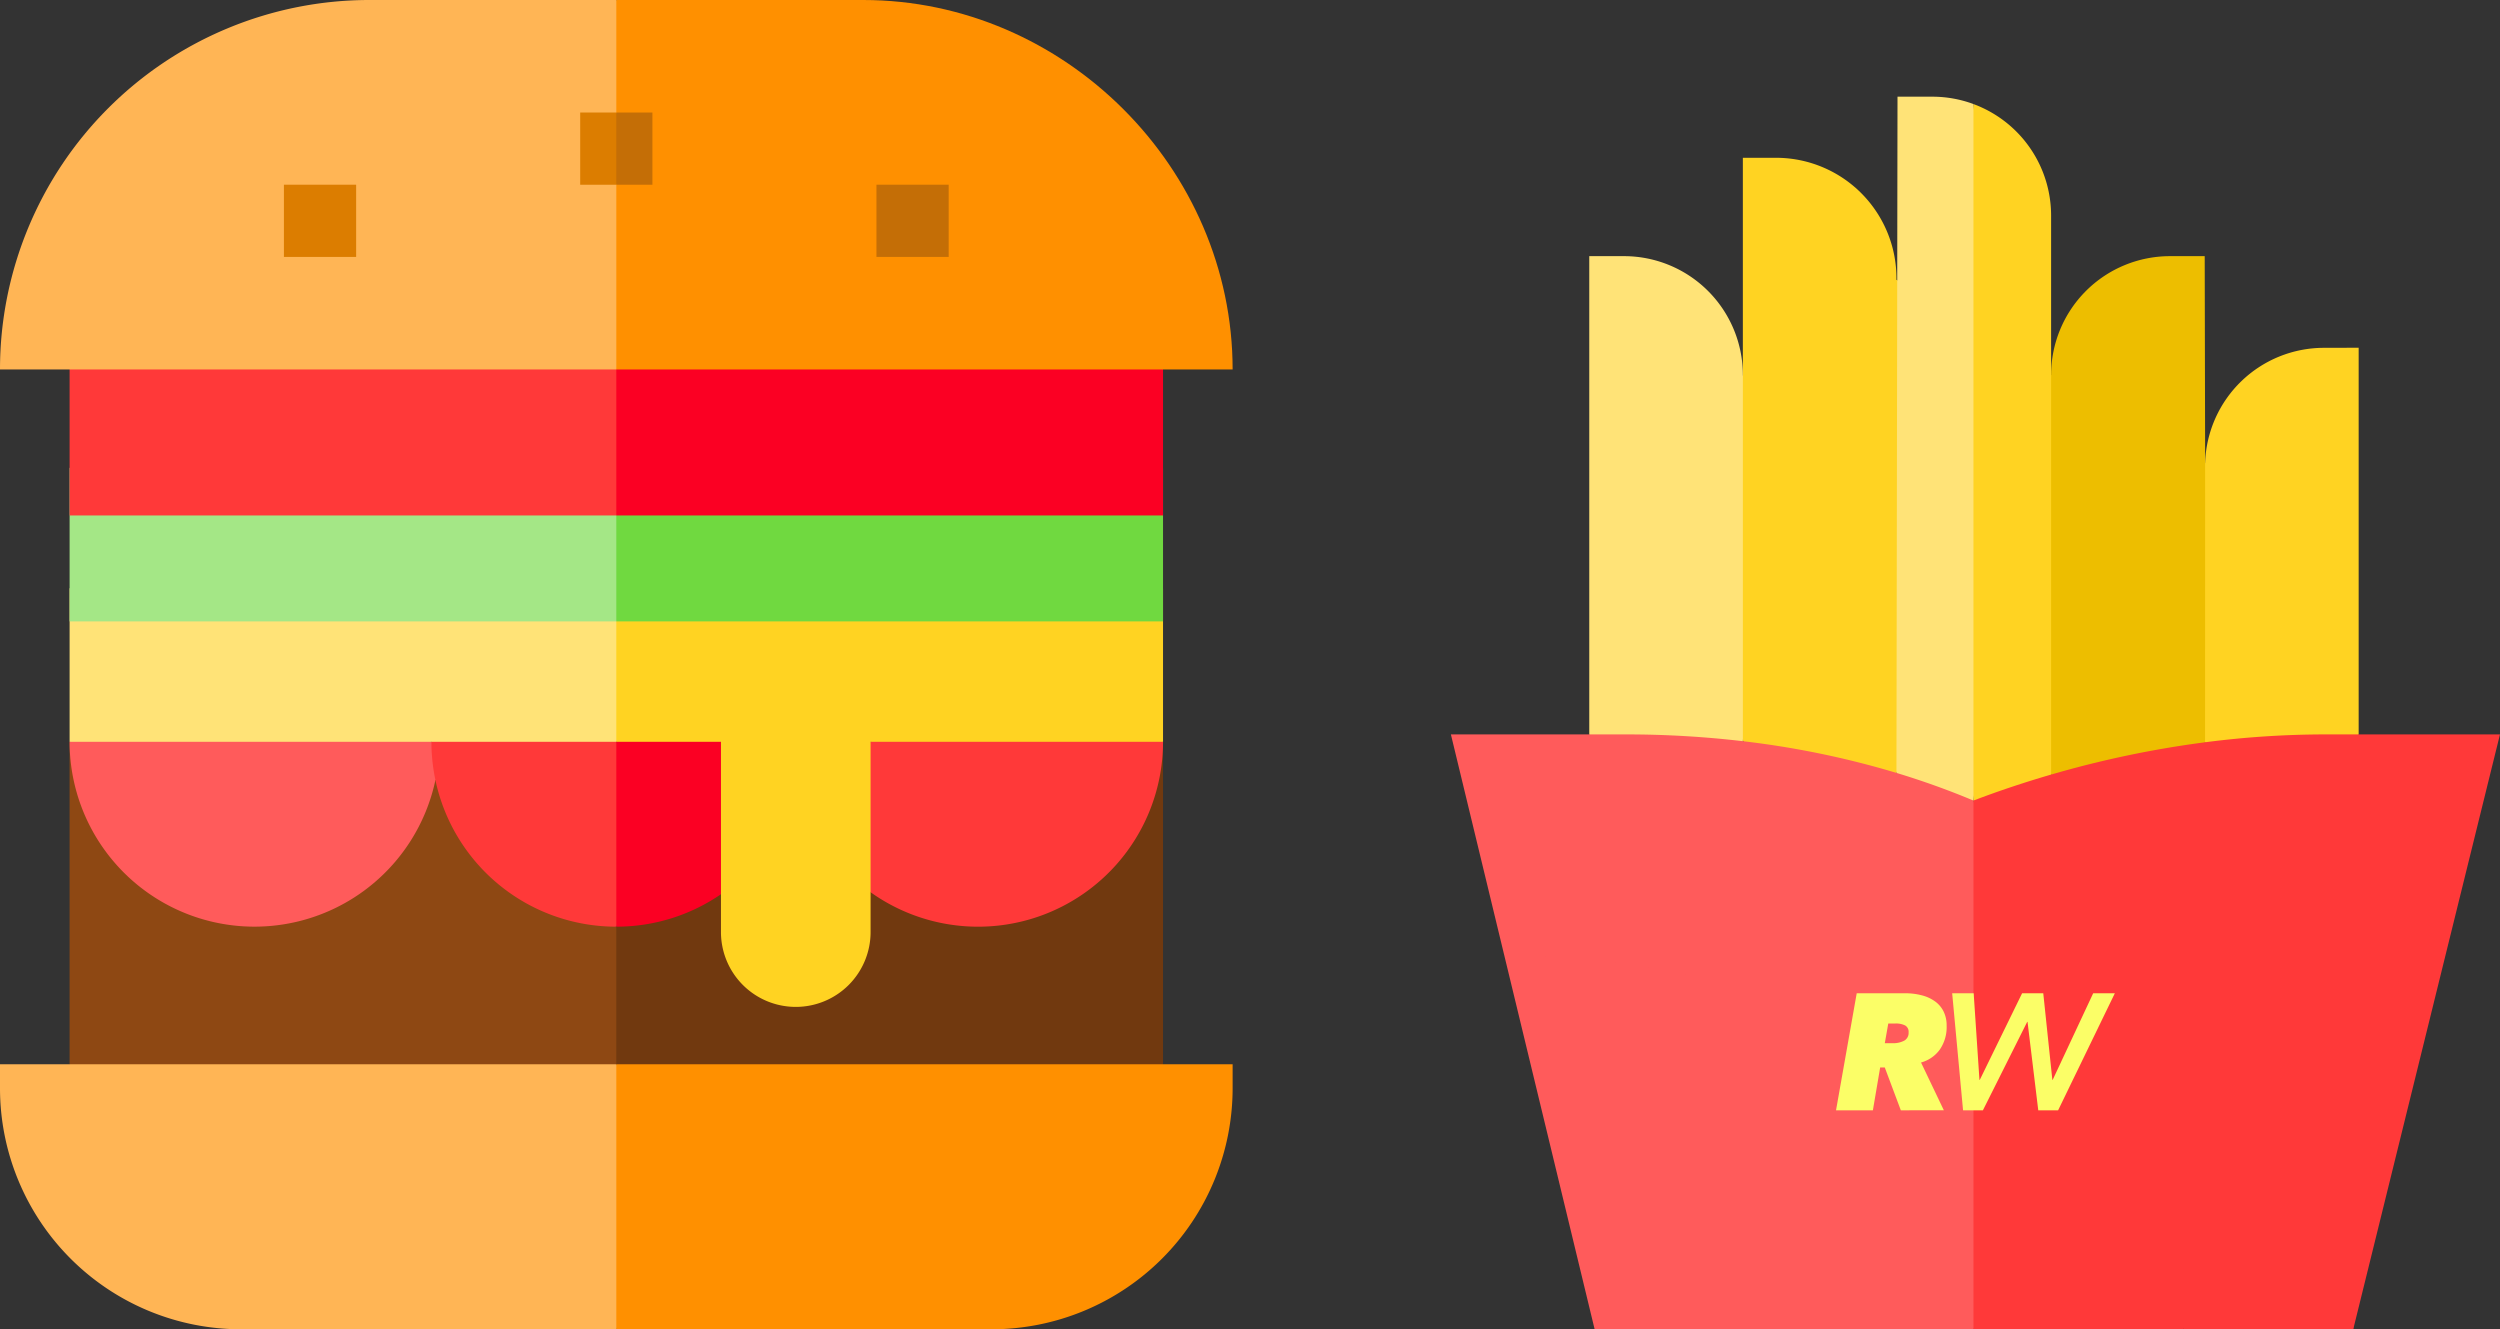 <svg xmlns="http://www.w3.org/2000/svg" width="320" height="170.152" viewBox="0 0 320 170.152"><rect x="0" y="0" width="320" height="170.152" fill="#333333" stroke="none"/><defs><style>.a{fill:#edbe00;}.b{fill:#ffd322;}.c{fill:#ffe377;}.d{fill:#ff3939;}.e{fill:#ff5b5b;}.f{fill:#fbfe67;}.g{fill:#71390f;}.h{fill:#8e4813;}.i{fill:#fb0023;}.j{fill:#70d940;}.k{fill:#a4e786;}.l{fill:#ff9000;}.m{fill:#ffb555;}.n{fill:#dc7d00;}.o{fill:#c46e06;}</style></defs><g transform="translate(-476.36 -243.424)"><g transform="translate(662.075 255.8)"><g transform="translate(17.71 0)"><g transform="translate(54.051 20.412)"><path class="a" d="M1336.676,376.255l-.056-26.431h-4.444a15.218,15.218,0,0,0-15.217,15.217l-5.066,5.553v40.6l5.066,4.992,3.116,2.562h14.057l2.533-6.7,4.391-2.85v-29.37Z" transform="translate(-1311.894 -349.824)"/><path class="b" d="M1407.5,387.876a15.217,15.217,0,0,0-15.208,14.7l-.009,35.792,4.054,6.7h11.089l4.518-7.705V387.864Z" transform="translate(-1367.511 -376.142)"/></g><g transform="translate(0 7.822)"><path class="b" d="M1192.92,308.967h-4.444v27.806l-5.264,6.707v31.366l5.264,8.688,3.653,6.942h10.7l5.307-2.778,6.075-13.789V328.75l-6.075-4.168A15.421,15.421,0,0,0,1192.92,308.967Z" transform="translate(-1168.816 -308.967)"/><path class="c" d="M1140.938,349.824h-4.444v61.215l3.906,7.705h12.8l2.956-6.836V365.041A15.217,15.217,0,0,0,1140.938,349.824Z" transform="translate(-1136.494 -337.234)"/></g><g transform="translate(39.321)"><path class="b" d="M1287.588,286.644l-3.784,45.9,3.784,43.253,2.039,4.272,5.947-.491,1.951-7.107V300.918a15.217,15.217,0,0,0-9.938-14.274Z" transform="translate(-1277.73 -285.701)"/><path class="c" d="M1268.673,283.584h-4.444l-.136,86.555,1.354,6.869,5.35.944,3.154-4.272V284.527a15.152,15.152,0,0,0-5.279-.943Z" transform="translate(-1264.094 -283.584)"/></g></g><g transform="translate(0 81.628)"><path class="d" d="M1341.127,548.474a119.927,119.927,0,0,0-15.4,1.008,130.791,130.791,0,0,0-19.707,4.135q-5.131,1.493-9.938,3.325l32.042,26.3,16.57,41.378,18.785-76.149Z" transform="translate(-1229.196 -548.474)"/><g transform="translate(6.795 22.077)"><path class="d" d="M1292.956,679.632l-13.314,5.563-7.324,14.833,7.324,15.336h26.911l1.507-21.266Z" transform="translate(-1219.548 -661.292)"/><path class="e" d="M1156.239,628.928l-44.75-8.812-10.415,6.048,11.605,48.023h48.488V644.019Z" transform="translate(-1101.074 -620.116)"/></g><path class="d" d="M1333.63,642.842v.792h-21.7a78.512,78.512,0,0,0-26.911-30.169l-4.929-15.091,4.929-22.421C1315.023,588.514,1333.63,613.752,1333.63,642.842Z" transform="translate(-1218.13 -567.486)"/><path class="e" d="M1145.912,556.942v37.512c-15.867-10.7-36.464-17.226-60.094-17.855l-6.795-28.125h22.354a127.791,127.791,0,0,1,15.017.869c.018,0,.04,0,.059.006a114.071,114.071,0,0,1,19.6,4.052,101.961,101.961,0,0,1,9.858,3.541Z" transform="translate(-1079.024 -548.474)"/></g></g><g transform="translate(711.375 370.562)"><g transform="translate(0 0)"><path class="f" d="M1247.3,670.981l-2.053-5.481h-.592l-.932,5.481h-4.718L1241.654,656h6.158a8.293,8.293,0,0,1,2.221.276,4.929,4.929,0,0,1,1.693.8,3.507,3.507,0,0,1,1.068,1.3,4.024,4.024,0,0,1,.37,1.767,5.081,5.081,0,0,1-.878,3.069,4.4,4.4,0,0,1-2.4,1.651l2.921,6.115Zm-1.079-8.591a2.982,2.982,0,0,0,1.524-.329,1.127,1.127,0,0,0,.55-1.047.926.926,0,0,0-.455-.9,2.649,2.649,0,0,0-1.238-.243h-.909l-.444,2.518Z" transform="translate(-1239.009 -656)"/><path class="f" d="M1300.8,670.981h-2.54l-1.374-11.32h-.043l-5.67,11.32h-2.54L1287.24,656h2.752l.74,11.088h.041L1296.191,656h2.709l1.164,11.088h.041L1305.29,656h2.772Z" transform="translate(-1272.377 -656)"/></g></g><g transform="translate(476.36 243.424)"><g transform="translate(8.909 37.879)"><g transform="translate(0 57.071)"><path class="g" d="M791.608,551.544l-18.216,20.6-19.216-6.189-9.318,17.519-9.837-16.155-13.393,7.894-4.78,9.52,4.78,8.094,11.164,8.351h48.572l10.243-8.351Z" transform="translate(-651.65 -551.544)"/><path class="h" d="M563.416,570.1l-8.367-14.949h-4.642l-15.814,14.477H519.8L505.27,551.544v41.281l10.361,8.35h48.7l10.917-8.35V575.21Z" transform="translate(-505.27 -551.544)"/></g><g transform="translate(0 51.652)"><path class="e" d="M551.583,539.379l-6.99-5.418h-32.1l-7.223,5.418a23.669,23.669,0,0,0,46.824,4.9l2.482-.2v-3.218Z" transform="translate(-505.27 -533.961)"/><g transform="translate(46.313)"><path class="i" d="M739.614,539.379l3.936.535v15.578l-3.936,3.4a23.569,23.569,0,0,1-13.393,4.151L723.488,550.3l2.734-10.921,3.849-5.418h6.845Z" transform="translate(-702.556 -533.961)"/><path class="d" d="M679.226,539.379v23.666a23.656,23.656,0,0,1-23.666-23.666l5.144-5.418h13.932Z" transform="translate(-655.56 -533.961)"/></g></g><path class="d" d="M866.681,541.264a23.672,23.672,0,0,1-37.432,19.257L825.36,556.2v-11.78l3.889-3.153,7.834-4.579H858.4Z" transform="translate(-726.722 -484.193)"/><g transform="translate(0 28.967)"><path class="b" d="M791.608,468.831v19.617H754.176V512.8a9.577,9.577,0,0,1-9.574,9.581h0a9.578,9.578,0,0,1-9.577-9.581V488.448H721.629l-4.78-10.776,4.78-8.841,6.49-8.487h58.713Z" transform="translate(-651.65 -460.344)"/><path class="c" d="M575.249,468.831v19.617H505.27V468.831l5.876-8.487h59.245Z" transform="translate(-505.27 -460.344)"/></g><g transform="translate(0 13.559)"><path class="j" d="M791.608,418.831v19.617H721.629l-4.78-10.776,4.78-8.841,6.49-8.487h58.713Z" transform="translate(-651.65 -410.344)"/><path class="k" d="M575.249,418.831v19.617H505.27V418.831l5.876-8.487h59.245Z" transform="translate(-505.27 -410.344)"/></g><path class="i" d="M791.608,374.831v19.617H721.629l-4.78-10.776,4.78-8.841,6.49-8.487h58.713Z" transform="translate(-651.65 -366.344)"/><path class="d" d="M575.249,374.831v19.617H505.27V374.831l5.876-8.487h59.245Z" transform="translate(-505.27 -366.344)"/></g><g transform="translate(0)"><path class="l" d="M791.332,290.714H712.444l-8.871-23.645,8.871-23.645h31.6C769.812,243.424,791.332,264.944,791.332,290.714Z" transform="translate(-633.556 -243.424)"/><path class="m" d="M555.248,243.424v47.29H476.36a47.291,47.291,0,0,1,47.29-47.29Z" transform="translate(-476.36 -243.424)"/><g transform="translate(36.345 14.403)"><g transform="translate(0 9.239)"><path class="n" d="M594.3,320.145h9.245v9.245H594.3Z" transform="translate(-594.304 -320.145)"/><g transform="translate(75.841)"><path class="o" d="M840.416,320.145h9.245v9.245h-9.245Z" transform="translate(-840.416 -320.145)"/></g></g><g transform="translate(37.92)"><path class="o" d="M733.317,290.164v9.245h-4.622l-1.633-4.622,1.633-4.622Z" transform="translate(-724.072 -290.164)"/><path class="n" d="M717.36,290.164h4.622v9.245H717.36Z" transform="translate(-717.36 -290.164)"/></g></g></g><g transform="translate(0 136.23)"><path class="l" d="M800.517,685.5v3.06a30.862,30.862,0,0,1-30.862,30.862H721.629l-4.78-16.961,4.78-16.961Z" transform="translate(-642.741 -685.504)"/><path class="m" d="M555.248,685.5v33.922H507.222a30.862,30.862,0,0,1-30.862-30.862V685.5Z" transform="translate(-476.36 -685.504)"/></g></g></g></svg>
